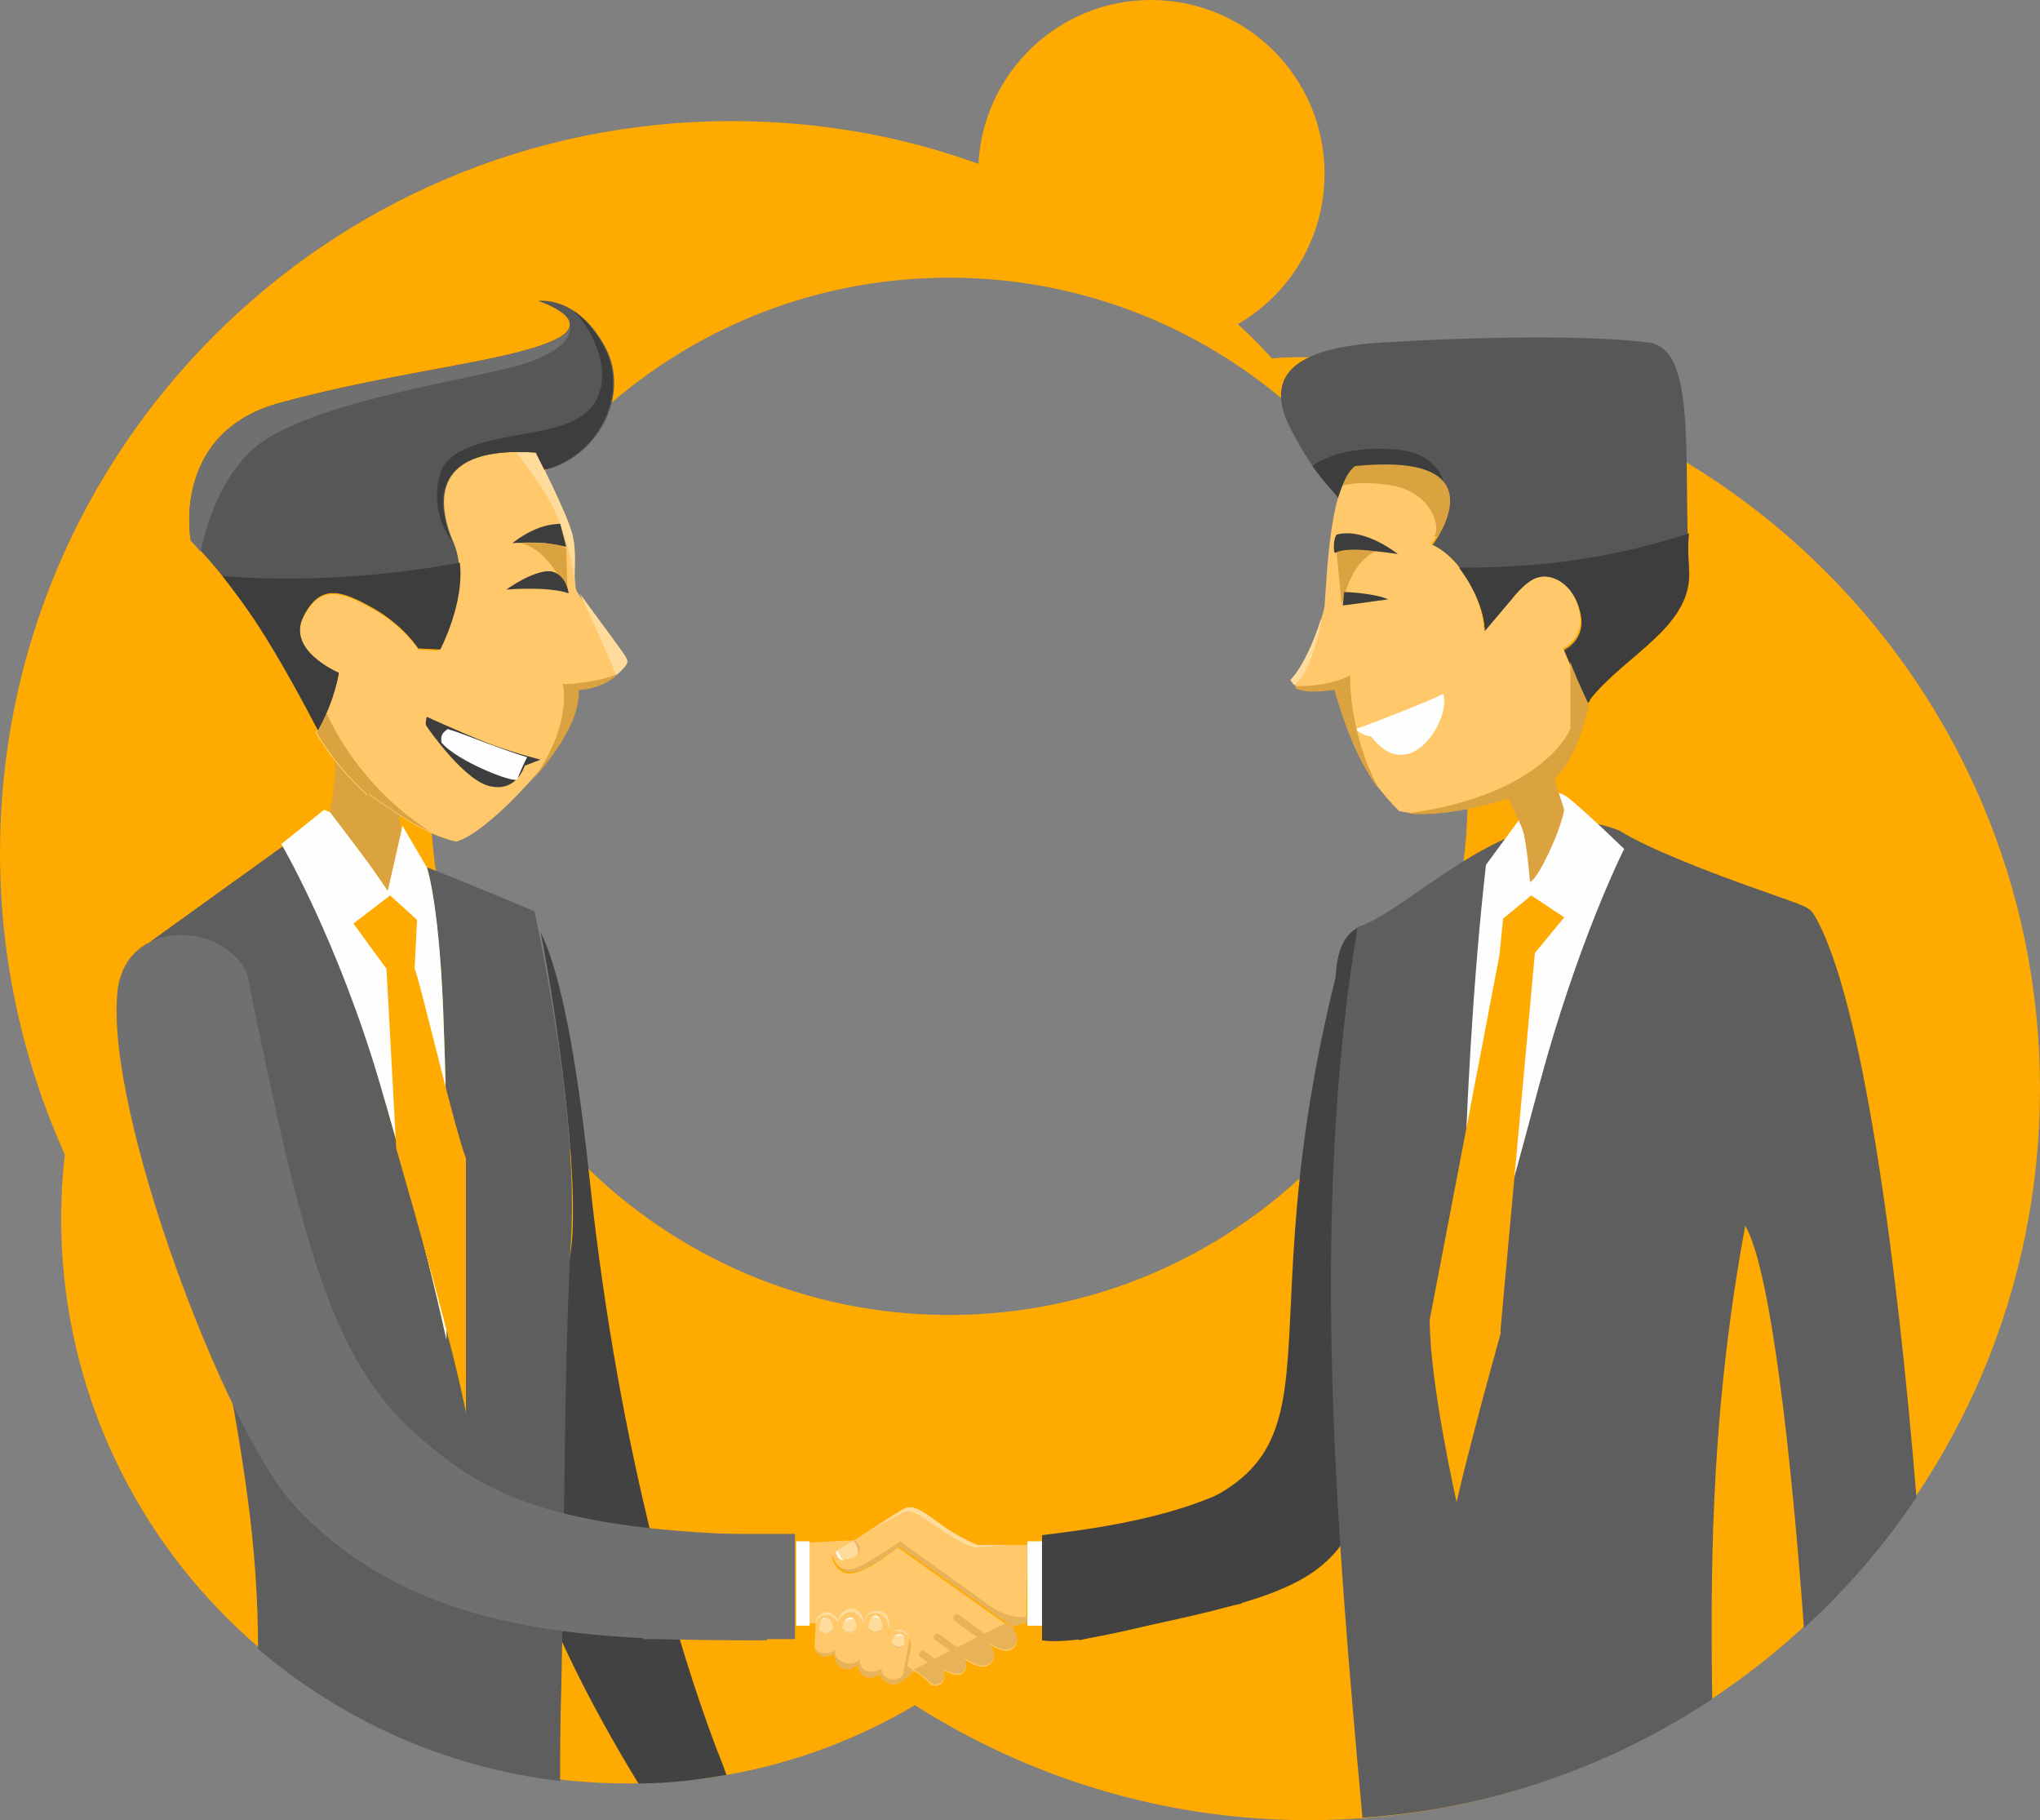<?xml version="1.0" encoding="utf-8"?>
<!-- Generator: Adobe Illustrator 24.1.1, SVG Export Plug-In . SVG Version: 6.00 Build 0)  -->
<svg version="1.1" id="Слой_1" xmlns:xodm="http://www.corel.com/coreldraw/odm/2003"
	 xmlns="http://www.w3.org/2000/svg" xmlns:xlink="http://www.w3.org/1999/xlink" x="0px" y="0px" viewBox="0 0 166.8 148.8"
	 style="enable-background:new 0 0 166.8 148.8;" xml:space="preserve">
<rect x="0" y="0" width="166.8" height="148.8" fill="#808080" stroke="none"/>
<style type="text/css">
	.st0{fill-rule:evenodd;clip-rule:evenodd;fill:#FFAA00;}
	.st1{fill-rule:evenodd;clip-rule:evenodd;fill:#424242;}
	.st2{fill:#424242;}
	.st3{fill-rule:evenodd;clip-rule:evenodd;fill:#5E5E5E;}
	.st4{fill-rule:evenodd;clip-rule:evenodd;fill:#FEFEFE;}
	.st5{fill-rule:evenodd;clip-rule:evenodd;fill:#707070;}
	.st6{fill-rule:evenodd;clip-rule:evenodd;fill:#DBA240;}
	.st7{fill-rule:evenodd;clip-rule:evenodd;fill:#FFC86A;}
	.st8{fill-rule:evenodd;clip-rule:evenodd;fill:#575757;}
	.st9{fill-rule:evenodd;clip-rule:evenodd;fill:#FFDB9C;}
	.st10{fill-rule:evenodd;clip-rule:evenodd;fill:#3D3D3D;}
	.st11{fill-rule:evenodd;clip-rule:evenodd;fill:#EFB46C;}
	.st12{fill-rule:evenodd;clip-rule:evenodd;fill:#E8B358;}
</style>
<g id="Layer_x0020_1">
	<path class="st0" d="M107,29.2c33,0,59.8,26.8,59.8,59.8s-26.8,59.8-59.8,59.8c-11.9,0-22.9-3.5-32.2-9.4
		c-6.9,4.1-14.9,6.4-23.5,6.4C25.7,145.8,5,125.1,5,99.6c0-1.8,0.1-3.5,0.3-5.2C1.9,86.8,0,78.5,0,69.7c0-33,26.8-59.8,59.8-59.8
		c7.1,0,13.9,1.2,20.2,3.5C80.4,5.9,86.6,0,94.1,0c7.8,0,14.2,6.3,14.2,14.2c0,5.3-2.9,9.9-7.1,12.3c1,0.9,1.9,1.8,2.8,2.8
		C104.9,29.2,106,29.2,107,29.2L107,29.2z M77.6,22.7c23.4,0,42.4,19,42.4,42.4s-19,42.4-42.4,42.4s-42.4-19-42.4-42.4
		S54.2,22.7,77.6,22.7L77.6,22.7z"/>
	<g id="_2532621359216">
		<path class="st1" d="M44.2,76.2c1.2,2.4,2.7,7.8,4,20.1c2.5,23.5,7.7,39.4,10.1,45.9c0.4,1.1,0.8,2,1.1,2.9
			c-2.3,0.4-4.7,0.7-7.2,0.7c-3.8-6.2-8.6-15.2-10.5-23.6c0.1-7.5,4.6-13.8,5.1-21.2C47.2,93.7,45.1,80.7,44.2,76.2L44.2,76.2z"/>
		<path class="st2" d="M112.4,104.1c0.3,26-1,25-24.2,30l1.6-8.6c23.2-5.3,11-11.7,19.4-45.6c0.1-1.6,0.4-3.5,2.1-4.2
			C110.2,82.5,112.1,98.5,112.4,104.1L112.4,104.1z"/>
		<path class="st3" d="M111,75.8c4.6-1.5,13.1-11.3,21.4-7.9c2.4,1.5,7.6,3.5,11.6,4.9c3.9,1.4,3.9,1.3,4.4,2.1
			c3.9,6.8,6.7,28,8.3,47.5c-2.6,3.9-5.7,7.5-9.2,10.7c-1-13.8-2.7-29.3-4.8-32.9c-2.6,14.1-2.9,26.1-2.7,38.7
			c-8.3,5.5-18.1,9-28.6,9.7C109.2,124.4,107.1,99.2,111,75.8L111,75.8z"/>
		<path class="st3" d="M12.4,76.9l10.7-7.7l0.1,0c0.8,1.5,4.9,8.8,7.9,19.5c3.5,12,5.4,20.8,5.4,20.8s0.2-14.7-0.2-25.1
			c-0.3-10.4-1.4-13.5-1.4-13.5l0,0c4.1,1.6,8.8,3.6,8.8,3.6s3.6,16.1,3,26.6c-0.6,10.6-0.5,22.7-0.8,36.6c-0.1,2.9-0.1,5.5-0.1,7.9
			c-9.4-1.1-17.9-5-24.7-10.8c0-4.1-0.3-8.4-0.9-12.7C17.8,104.2,11.8,86.6,12.4,76.9L12.4,76.9z"/>
		<path class="st4" d="M26.5,66.2l-3.5,2.8c0,0,4.6,7.8,8.1,19.7s5.4,20.8,5.4,20.8s0.2-14.7-0.2-25.1c-0.3-10.4-1.4-13.5-1.4-13.5
			l-2-3.4l0,0l-1.2,5.3c0,0,0,0-0.9-1.3c-0.6-0.9-2.5-3.4-3.8-5.1L26.5,66.2L26.5,66.2z"/>
		<path class="st5" d="M20.2,79.6c-1.9-4.3-10-4.6-10.6,1.5c-1,10,8.9,35.9,14.4,41.9c10,10.9,24.8,11.1,38.7,11.1l0.4-8.6
			c-18.1-0.3-23.7-3.5-28.9-8.1C27,111.2,24.6,101.2,20.2,79.6L20.2,79.6z"/>
		<path class="st6" d="M27,66.3c0,0,0.7-2.8,0.2-6.9l5.7,2.4c0,0-0.5,3.2-0.1,6.2l-1.1,4.8c0,0,0,0-0.9-1.3
			c-0.6-0.9-2.5-3.4-3.8-5.1L27,66.3L27,66.3z"/>
		<g>
			<g>
				<path class="st7" d="M43.8,37c0,0,2.5,4.8,3,6.7c0.5,1.9-0.1,3.8,0.4,4.7c0.5,0.8,3.5,4.7,3.8,5.2c0.3,0.5,0.4,0.6-0.8,1.7
					c-1.3,1.1-3,1.1-3,1.1s0.6,2.5-3.7,7.3s-6.2,5.1-6.2,5.1s-1.6-0.3-3.6-1.5c-2-1.2-3.6-2.4-3.6-2.4l-0.1,0.1
					c-2.3-2.1-3.4-3.8-4.2-5.1c1.4-2.6,1.9-4.8,1.9-4.8s-4.3-1.8-2.9-4.6c1.4-2.8,3.2-2.1,5.7-0.7c2.5,1.4,3.7,3.3,3.7,3.3l1.6,0.1
					c0,0,2.7-5.2,1.2-8.6C35.5,41,35.4,36.4,43.8,37L43.8,37z"/>
				<path class="st8" d="M26,59.7c-1-1.9-3-5.7-5.1-8.9c-3.1-4.6-5.3-6.6-5.3-6.6s-1.7-8.9,7.4-11.3c9.2-2.5,18.2-3.3,22.1-5
					S44,24.6,44,24.6s3.2-0.5,5.5,3.8c2.1,4-0.7,9-4.9,10c-0.4-0.8-0.7-1.4-0.7-1.4c-8.5-0.6-8.3,3.9-6.8,7.4
					c1.5,3.5-1.2,8.6-1.2,8.6L34.2,53c0,0-1.2-1.9-3.7-3.3s-4.3-2.1-5.7,0.7c-1.4,2.8,2.9,4.6,2.9,4.6S27.4,57.2,26,59.7L26,59.7z"
					/>
				<path class="st6" d="M35.2,68c-0.4-0.2-0.9-0.4-1.4-0.7c-2-1.2-3.6-2.4-3.6-2.4l-0.1,0.1c-2.3-2.1-3.4-3.8-4.2-5.1
					c0.3-0.5,0.6-1.1,0.8-1.6C27.7,60.5,30.2,64.8,35.2,68L35.2,68z"/>
				<path class="st9" d="M43.8,37c0,0,2.5,4.8,3,6.7c0.4,1.7,0,3.4,0.3,4.3L47,47.8c0,0-0.3-4.1-2.5-7.6c-1-1.5-1.8-2.6-2.3-3.2
					C42.7,37,43.3,37,43.8,37L43.8,37z M47.4,48.5c0.7,1,3.4,4.6,3.7,5.1c0.3,0.5,0.4,0.6-0.7,1.6C49.7,53.5,48.1,50,47.4,48.5z"/>
				<path class="st10" d="M41.9,44.4c0,0,1.4-0.1,2.7,0c1.3,0.2,1.7,0.3,1.7,0.3l-0.5-1.9C45.8,42.9,44.2,42.6,41.9,44.4L41.9,44.4z
					"/>
				<path class="st10" d="M26,59.7c-1-1.9-3-5.7-5.1-8.9c-1-1.5-2-2.8-2.7-3.7c8.8,0.7,16.8-0.6,19.4-1.1c0.4,3.3-1.6,7.1-1.6,7.1
					L34.2,53c0,0-1.2-1.9-3.7-3.3c-2.5-1.4-4.3-2.1-5.7,0.7c-1.4,2.8,2.9,4.6,2.9,4.6S27.4,57.2,26,59.7L26,59.7z"/>
				<path class="st5" d="M16.4,45.1c-0.5-0.6-0.8-0.9-0.8-0.9s-1.7-8.9,7.4-11.3c9.2-2.5,18.2-3.3,22.1-5c1-0.4,1.4-0.8,1.5-1.2
					c0.2,1.1-1.4,2.4-4.3,3.2c-4.4,1.2-14.9,2.7-20.2,5.8C18.6,37.7,17,42.2,16.4,45.1L16.4,45.1z"/>
				<path class="st10" d="M46.9,25.4c0.8,0.6,1.7,1.5,2.5,3c2.1,4-0.7,9-4.9,10c-0.4-0.8-0.7-1.4-0.7-1.4c-8.4-0.6-8.3,3.9-6.8,7.3
					c-0.7-0.9-1.8-3-1-5.6c1.2-3.6,8.9-2.6,11.7-4.8C50.3,32,49.3,27.9,46.9,25.4L46.9,25.4z"/>
				<path class="st6" d="M42.4,44.4c2.7-0.1,3.8,0.2,3.9,0.5l0.1,3.6C46.4,48.5,44.9,44.7,42.4,44.4L42.4,44.4z"/>
				<path class="st6" d="M50.4,55.2l-0.1,0.1c-1.3,1.1-3,1.1-3,1.1s0.1,0.4-0.1,1.3c-0.1,0.4-0.5,2.5-3.6,6c3.3-4.6,2.4-7.8,2.4-7.8
					s0.5,0.1,2.3-0.2C50,55.4,50.3,55.1,50.4,55.2L50.4,55.2L50.4,55.2z"/>
			</g>
			<path class="st10" d="M44.2,62.1c0,0-1.7-0.4-4.2-1.3c-2.5-1-5.1-2.2-5.1-2.2s-0.2,0.6,0,0.8c0.2,0.3,3.2,4.6,5.3,4.9
				c2.1,0.4,2.7-1.7,2.7-1.7L44.2,62.1L44.2,62.1z"/>
			<path class="st4" d="M43.1,61.9c-0.7-0.2-1.8-0.6-3.2-1.1c-1.3-0.5-2.3-0.9-3.3-1.2c-0.4,0.3-0.6,0.5-0.5,1.1
				c1.2,1.5,6,3.4,6.2,3C42.6,62.9,42.9,62.3,43.1,61.9L43.1,61.9z"/>
			<path class="st10" d="M46.5,48.5c0,0-0.2-1.6-1.5-1.8c-1.4-0.1-3.6,1.5-3.6,1.5S44.7,47.9,46.5,48.5L46.5,48.5z"/>
		</g>
		<path class="st4" d="M121.5,70.7l3.9-5.3c0,0,1.4-1.3,2.8-0.2c1.3,1,4.6,4.2,4.6,4.2s-3.8,7.5-7,19.5c-3.2,12-6.3,22.8-6.3,22.8
			S119.3,90.2,121.5,70.7L121.5,70.7z"/>
		<path class="st6" d="M126.3,61.2l1.6,5c0,0-0.2,1.3-1.3,3.6c-1.1,2.3-1.5,2.3-1.5,2.3s-0.2-2.5-0.5-3.9c-0.3-1.3-1.8-3.3-1.8-5
			C122.7,61.5,125.4,60.4,126.3,61.2L126.3,61.2z"/>
		<g>
			<path class="st8" d="M109.4,40.7c-0.3-0.5-1.8-1.7-3.8-5.5s-0.9-6.7,7.4-7.2c8.4-0.5,16.9-0.6,21.8,0c4,0.5,2.8,9.6,3.3,18.4
				c0.3,4.7-5.2,7-8.1,10.7l0,0l0,0.1c-0.1,0.1-0.1,0.1-0.2,0.2c-1-2.2-1.9-4.3-1.9-4.3s1.9-0.8,1.3-3.2c-0.6-2.4-2.4-3.1-3.4-2.8
				c-1,0.2-2.2,1.8-2.2,1.8l-2.2,2.6c0,0,0.1-1.6-1.3-4c-1.4-2.4-3-2.9-3-2.9s5.9-7.6-6.3-6.4C110.2,38.6,109.8,39.5,109.4,40.7
				L109.4,40.7z"/>
			<path class="st7" d="M110.8,38.1c-2.1,1.6-2.3,9-2.5,11.5c-0.4,1.8-1.6,4.7-2.7,5.9l0.4,0.7c0.8,0.4,2.3,0.2,3.1,0.1
				c1.1,3.8,2.4,7.2,5.3,10c3.2,0.8,9.6-1,12.5-2.6c1.9-1.8,2.7-5,2.9-6.2c-1.1-2.3-2-4.5-2-4.5s1.9-0.8,1.3-3.2
				c-0.6-2.4-2.4-3.1-3.4-2.8c-1,0.2-2.2,1.8-2.2,1.8l-2.2,2.6c0,0,0.1-1.6-1.3-4c-1.4-2.4-3-2.9-3-2.9S123,36.9,110.8,38.1
				L110.8,38.1z"/>
			<path class="st4" d="M110.8,59.6c0.2,0,6.7-2.5,7.2-2.9c0.7,2-2.7,7.7-5.9,3.5C112.1,60.2,111.5,60.2,110.8,59.6z"/>
			<path class="st10" d="M109.4,40.7c-0.2-0.4-1-1.1-2.1-2.6c1-0.7,2.8-1.5,6-1.4c3,0,4.4,1.3,4.8,2.9c-0.8-1.1-2.8-1.8-7.3-1.4
				C110.2,38.6,109.8,39.5,109.4,40.7L109.4,40.7z M138.1,43.6c-0.1,1-0.1,1.9,0,2.9c0.4,4.7-5.2,7-8.1,10.7l0,0l0,0.1
				c-0.1,0.1-0.1,0.1-0.2,0.2c-1-2.2-1.9-4.3-1.9-4.3s1.9-0.8,1.3-3.2c-0.6-2.4-2.4-3.1-3.4-2.8c-1,0.2-2.2,1.8-2.2,1.8l-2.2,2.6
				c0,0,0.1-1.6-1.3-4c-0.3-0.5-0.6-0.9-0.8-1.2C123,46.4,129.9,46.3,138.1,43.6L138.1,43.6z"/>
			<path class="st6" d="M115.1,66.5c3.3,0.4,9.2-1.2,11.9-2.7c1.9-1.8,2.7-5,2.9-6.2c-0.6-1.3-1.2-2.6-1.5-3.5l0,5.5
				C128.4,59.5,126.5,64.9,115.1,66.5L115.1,66.5z"/>
			<path class="st6" d="M110.8,38.1c-0.4,0.3-0.8,0.9-1,1.6c0.7-0.2,1.8-0.3,3.4-0.1c3.9,0.4,4.6,3.5,4.1,4.2
				c-0.1,0.1,0.1,0.1,0.3,0C118.7,42,120.8,37.1,110.8,38.1L110.8,38.1z"/>
			<path class="st6" d="M105.9,56.1l0.1,0.2c0.8,0.4,2.3,0.2,3.1,0.1c0.9,3,1.9,5.8,3.7,8.2c-2.6-4.8-2.4-9.4-2.4-9.4
				C109.1,55.9,107.4,56.1,105.9,56.1L105.9,56.1z"/>
			<path class="st9" d="M108,50.6c-0.5,1.7-1.5,4-2.5,5l0.3,0.4C107.1,55.3,108.1,51,108,50.6L108,50.6z"/>
			<path class="st6" d="M109.3,45.3c0,0-0.2-0.9,1.5-0.9s2.5,0.4,2.5,0.4s-1.2,0.1-2.2,1.4c-1,1.3-1.4,3.3-1.4,3.3
				S109.5,47.2,109.3,45.3L109.3,45.3z"/>
			<path class="st10" d="M109.9,48.4c0,0,0.9,0,2.1,0.2c1.2,0.2,1.5,0.4,1.5,0.4l-3.7,0.5L109.9,48.4L109.9,48.4z"/>
			<path class="st10" d="M109.3,43.7c-0.3,0.3-0.3,1.6-0.1,1.5c0.1-0.1,0.8-0.4,2.7-0.2c1.9,0.2,2.4,0.3,2.4,0.3
				S111.6,43.1,109.3,43.7L109.3,43.7z"/>
		</g>
		<g>
			<path class="st7" d="M84,126.3h-4.1c0,0-1.5-0.6-3-1.7c-1.5-1.1-2.3-1.7-3.1-1.2c-1.4,0.8-3.5,2.3-5.8,3.6c0,0,0.4,1.7,1.8,1.4
				c1.5-0.3,3.6-2.1,3.6-2.1l9.3,6.6l1.2-0.4L84,126.3L84,126.3z"/>
			<path class="st7" d="M66.6,134.7l0.1-2.2c0,0,0.2-0.6,0.8-0.7c0.6-0.1,1,0.6,1,0.6s0.4-1,1.2-0.9c0.8,0.1,0.9,1,0.9,1
				s0.3-1,1.3-0.8c0.9,0.1,0.9,1.3,0.8,1.7c-0.1,0.4-0.1,0.4-0.1,0.4s0.4-0.8,1.1-0.6c0.8,0.1,0.8,0.9,0.8,1.3
				c-0.1,0.4-0.3,1.6-0.3,1.6l0.5,0.4c0,0-1,1.2-1.7,1.1c-0.7,0-1.1-0.8-1.1-0.8s-0.5,0.4-1.1,0.2c-0.6-0.2-0.7-1-0.7-1
				s-0.5,0.6-1.2,0.3s-0.7-1.2-0.7-1.2S67,136,66.6,134.7L66.6,134.7z"/>
			<g>
				<path class="st9" d="M67,133.2c0,0.4,1,0.5,1.1,0C68.1,131.9,66.9,132,67,133.2z"/>
				<path class="st11" d="M67,133.2c0.1,0.4,1,0.4,1.1,0v0c-0.1,0.1-0.3,0.3-0.6,0.3C67.2,133.4,67,133.3,67,133.2z"/>
				<path class="st4" d="M67.9,132.5c-0.2-0.3-0.6-0.3-0.8,0c0.1-0.1,0.2-0.1,0.4-0.2C67.7,132.3,67.8,132.4,67.9,132.5L67.9,132.5z
					"/>
			</g>
			<g>
				<path class="st9" d="M68.9,133.1c0,0.4,1,0.6,1.1,0.1C70.2,131.9,68.9,131.9,68.9,133.1z"/>
				<path class="st11" d="M68.9,133.1c0.1,0.4,1,0.5,1.1,0.1v0c-0.1,0.1-0.3,0.3-0.6,0.2C69.1,133.4,69,133.2,68.9,133.1L68.9,133.1
					z"/>
				<path class="st4" d="M69.9,132.5c-0.2-0.4-0.6-0.3-0.8,0c0.1-0.1,0.2-0.1,0.4-0.1C69.7,132.3,69.9,132.4,69.9,132.5L69.9,132.5z
					"/>
			</g>
			<g>
				<path class="st9" d="M71,133c0,0.4,1,0.6,1.1,0.2C72.3,131.9,71.1,131.8,71,133z"/>
				<path class="st11" d="M71,133c0,0.4,1,0.6,1.1,0.2l0,0c-0.1,0.1-0.3,0.2-0.6,0.2C71.2,133.3,71,133.1,71,133L71,133z"/>
				<path class="st4" d="M72,132.4c-0.2-0.4-0.6-0.4-0.8-0.1c0.1-0.1,0.2-0.1,0.4-0.1C71.8,132.3,72,132.3,72,132.4z"/>
			</g>
			<g>
				<path class="st9" d="M72.9,134.3c-0.1,0.4,0.8,0.6,1,0.2C74.2,133.3,73.1,133.2,72.9,134.3z"/>
				<path class="st11" d="M72.9,134.3c0,0.4,0.8,0.6,1,0.2l0,0c-0.1,0.1-0.3,0.2-0.6,0.1C73.1,134.5,72.9,134.4,72.9,134.3
					L72.9,134.3z"/>
				<path class="st4" d="M73.9,133.9c-0.1-0.3-0.5-0.4-0.7-0.1c0.1-0.1,0.2-0.1,0.4-0.1C73.7,133.7,73.8,133.8,73.9,133.9
					L73.9,133.9z"/>
			</g>
			<path class="st12" d="M66.6,134.7L66.6,134.7c0.1,0.1,0.2,0.3,0.5,0.4c0.7,0.2,1.2-0.2,1.2-0.2s-0.2,0.7,0.7,1s1.3-0.3,1.3-0.3
				s-0.1,0.8,0.6,1c0.7,0.2,1.2-0.2,1.2-0.2s-0.1,0.5,0.5,0.8c0.6,0.3,1.2-0.2,1.2-0.2l0.6-3.1c0.1,0.2,0.1,0.5,0.1,0.7
				c-0.1,0.4-0.3,1.6-0.3,1.6l0.5,0.4c0,0-1,1.2-1.7,1.1c-0.7,0-1.1-0.8-1.1-0.8s-0.5,0.4-1.1,0.2c-0.6-0.2-0.7-1-0.7-1
				s-0.5,0.6-1.2,0.3c-0.7-0.3-0.7-1.2-0.7-1.2S67,136,66.6,134.7L66.6,134.7z"/>
			<path class="st7" d="M70,125.9l-3.8,0.2v6.6c0,0,0.2,0,0.5,0l0-0.1c0,0,0.2-0.6,0.8-0.7c0.6-0.1,1,0.6,1,0.6s0.4-1,1.2-0.9
				c0.8,0.1,0.9,1,0.9,1s0.3-1,1.3-0.8c0.9,0.1,0.9,1.3,0.8,1.7c-0.1,0.4-0.1,0.4-0.1,0.4s0.4-0.8,1.1-0.6c0.8,0.1,0.8,0.9,0.8,1.3
				c-0.1,0.4-0.3,1.6-0.3,1.6l0.5,0.4c0.1,0,0.1,0.1,0.2,0.1c0.5,0.3,1.2,1,1.2,1s0.5,0.3,0.9-0.1c0.4-0.3,0.1-1.1,0.1-1.1
				s1.2,0.8,1.7,0.2c0.5-0.6-0.1-1.2-0.1-1.2s1.5,1.3,2.3,0.5c0.8-0.8-0.4-1.8-0.4-1.8s1.6,1.3,2.3,0.5c0.5-0.5,0.2-1.2-0.2-1.6l0,0
				l-9.3-6.6c0,0-2.1,1.8-3.6,2.1c-1.5,0.3-1.8-1.4-1.8-1.4C68.7,126.6,69.3,126.3,70,125.9L70,125.9z"/>
			<path class="st12" d="M68.6,128.1c0.3,0.3,0.7,0.5,1.3,0.4c1.5-0.3,3.6-2.1,3.6-2.1l9.3,6.6l1.2-0.4v-0.4
				c-1.7,0.1-2.9-0.8-2.9-0.8l-7.5-5.4c0,0-3.3,2.3-4.1,2.3C69.1,128.3,68.8,128.2,68.6,128.1L68.6,128.1z"/>
			<g>
				<path class="st9" d="M69.9,125.9c-0.5,0.3-1,0.6-1.6,0.9c0,0.6,0.8,1,1.8,0.3C70.5,126.9,70.3,126.3,69.9,125.9z"/>
				<path class="st11" d="M69.9,125.9l-0.1,0.1c0.1,0.1,0.2,0.2,0.2,0.3c0.2,0.4,0.2,0.7,0.1,0.9C70.5,126.8,70.3,126.2,69.9,125.9
					L69.9,125.9z"/>
				<path class="st4" d="M68.5,126.8l-0.1,0.1c0,0.4,0.3,0.7,0.8,0.7c-0.2,0-0.4-0.1-0.5-0.4C68.6,127,68.5,126.9,68.5,126.8
					L68.5,126.8z"/>
			</g>
			<path class="st12" d="M74.7,136.5c0.1,0,0.1,0.1,0.2,0.1c0.5,0.3,1.2,1,1.2,1s0.5,0.3,0.9-0.1c0.4-0.3,0.1-1.1,0.1-1.1
				s1.2,0.8,1.7,0.2c0.5-0.6-0.1-1.2-0.1-1.2s1.5,1.3,2.3,0.5c0.8-0.8-0.4-1.8-0.4-1.8s1.6,1.3,2.3,0.5c0.5-0.5,0.2-1.2-0.2-1.6l0,0
				l-0.5-0.3C81,133.3,76.6,135.5,74.7,136.5L74.7,136.5z"/>
			<path class="st12" d="M77.2,136.8c0-0.2-0.1-0.4-0.1-0.4s0.5,0.3,1,0.4l-2.5-1.8c-0.1-0.1-0.3-0.1-0.4,0.1
				c-0.1,0.1-0.1,0.3,0.1,0.4L77.2,136.8L77.2,136.8z M79,135.9c-0.1-0.3-0.2-0.5-0.2-0.5s0.8,0.6,1.5,0.7l-3.5-2.5
				c-0.1-0.1-0.3-0.1-0.4,0.1c-0.1,0.1-0.1,0.3,0.1,0.4L79,135.9L79,135.9z M81.1,134.7c-0.2-0.4-0.5-0.7-0.5-0.7s0.7,0.6,1.5,0.7
				c-1.4-1-3.7-2.7-3.7-2.7c-0.1-0.1-0.3-0.1-0.4,0.1c-0.1,0.1-0.1,0.3,0.1,0.4C78,132.5,79.7,133.7,81.1,134.7L81.1,134.7z"/>
			<polygon class="st4" points="84,126 85.2,126 85.2,132.9 84,132.9 			"/>
			<polygon class="st4" points="66.2,126 65.1,126 65.1,132.9 66.2,132.9 			"/>
			<path class="st1" d="M85.2,125.5c4-0.5,11.5-1.4,16.7-4.5c2.8,4.6,1.2,6.2-0.4,10.1c-5.4,1-12.7,3.5-16.3,3
				C85.2,131.2,85.2,128.4,85.2,125.5L85.2,125.5z"/>
			<path class="st5" d="M65.1,125.4h-14c-0.1,0.3-0.2,0.7-0.3,1c-0.6,2.8,0.2,5.6,1.8,7.6h12.4V125.4L65.1,125.4z"/>
			<path class="st9" d="M66.7,132.8l0-0.3c0,0,0.2-0.6,0.8-0.7c0.6-0.1,1,0.6,1,0.6s0.4-1,1.2-0.9c0.8,0.1,0.9,1,0.9,1
				s0.3-1,1.3-0.8c0.9,0.1,0.9,1.2,0.8,1.7c0-0.4-0.1-1.3-0.9-1.5c-1-0.2-1.2,0.8-1.2,0.8s-0.3-0.9-1-0.9c-0.7,0-1.1,0.8-1.1,0.8
				s-0.6-0.8-1.2-0.5C66.9,132.2,66.7,132.6,66.7,132.8L66.7,132.8z M72.9,133.4c0.2-0.1,0.4-0.2,0.7-0.2c0.5,0.1,0.7,0.5,0.8,0.9
				c-0.1-0.3-0.3-0.6-0.7-0.7C73.4,133.3,73.1,133.3,72.9,133.4L72.9,133.4z"/>
			<path class="st9" d="M82.4,126.3h-2.5c0,0-1.5-0.6-3-1.7c-1.5-1.1-2.3-1.7-3.1-1.2c-0.8,0.5-1.7,1.1-2.8,1.8l2.9-1.6
				c0,0,0.6-0.2,1.3,0.3c0.8,0.5,2.3,1.6,3.3,2.1c1,0.6,1.5,0.5,1.5,0.5L82.4,126.3z"/>
		</g>
		<path class="st0" d="M31.9,73.2l-3,2.3l2.7,3.7l0.8,14.7c1.5,5.2,4.7,16.4,5.7,21.6l0-20.8c-1-2.6-3.9-15.1-4.2-15.5l0.2-4
			L31.9,73.2z"/>
		<path class="st0" d="M122.7,109c-2.7,9.7-3.6,13.8-3.6,13.8s-2.2-9.7-2.2-14.9l5.7-29.8l0.3-3l2.3-1.9l2.7,1.8l-2.4,2.9l-2.8,30.7
			L122.7,109L122.7,109z"/>
	</g>
</g>
</svg>
